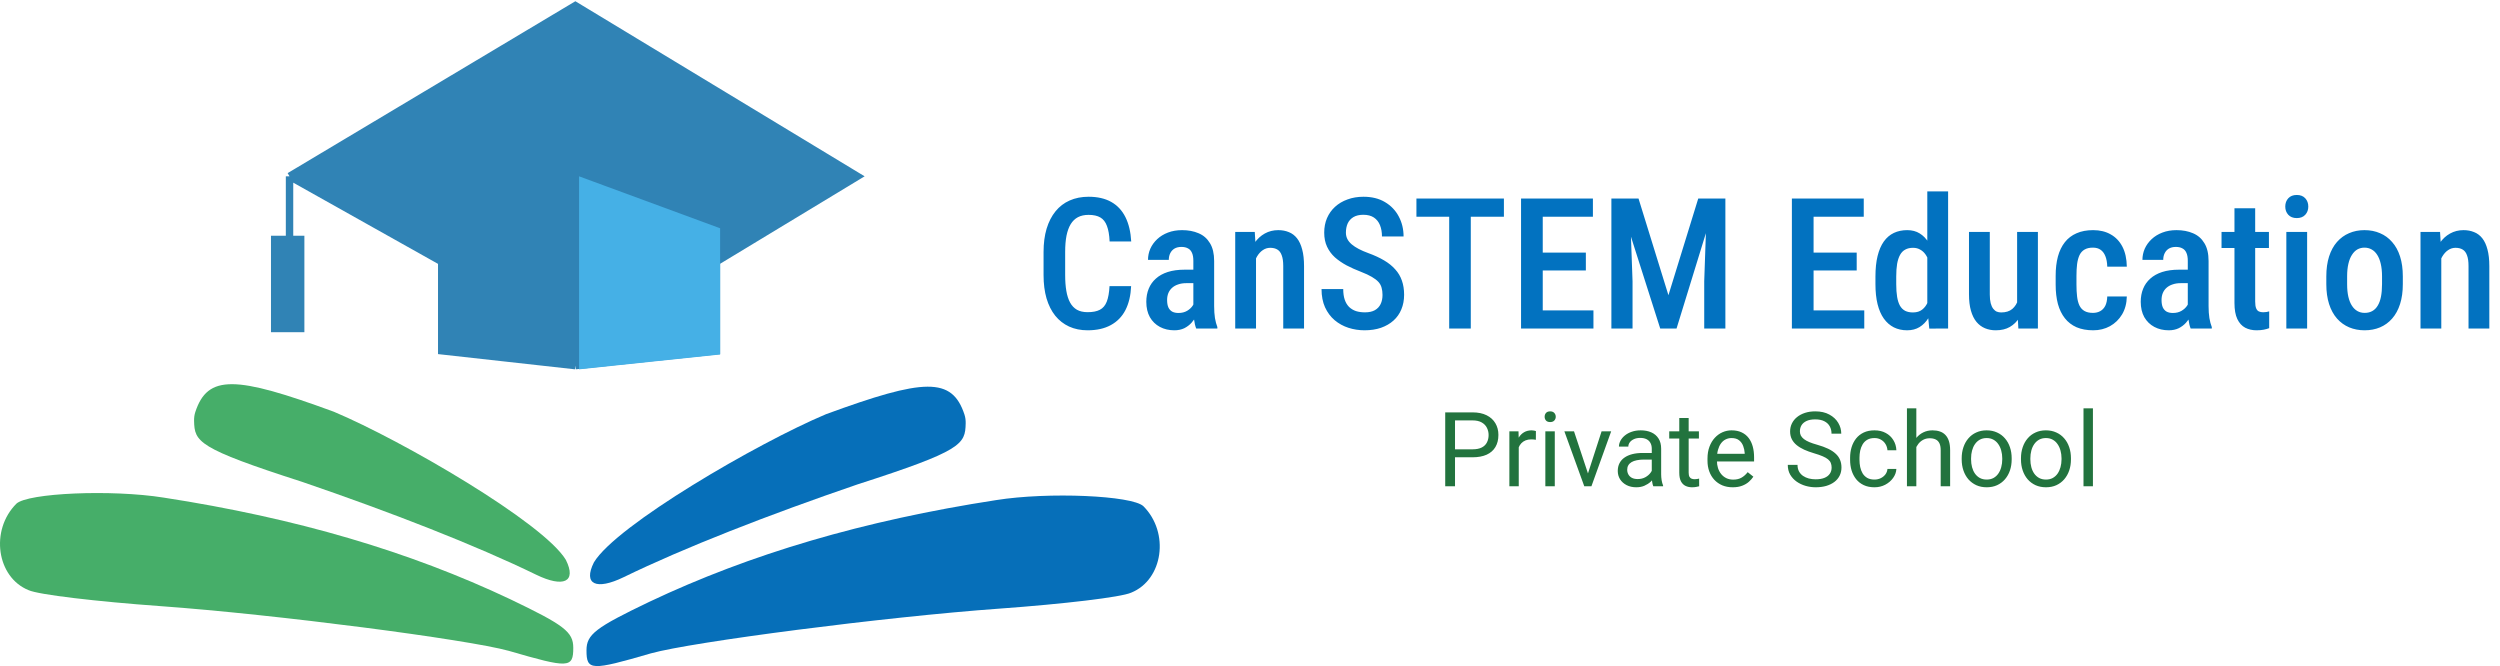 <svg width="1347" height="359" viewBox="0 0 1347 359" fill="none" xmlns="http://www.w3.org/2000/svg">
<path d="M445.013 223.185C408.176 238.673 332.001 282.999 320.001 302.999C314.001 314.999 321.35 318.114 336.001 310.998C368.652 295.091 414.281 277.324 462.002 260.999C518.579 242.797 520.056 239.394 520.31 228.117C520.346 226.513 520.159 224.899 519.657 223.375C512.96 203.025 498.058 203.712 445.013 223.185Z" fill="#066FB9"/>
<path d="M536.735 269.45C465.201 280.486 404.294 298.472 349.929 324.224C320.906 338.122 316.001 341.801 316.001 350.385C316.001 361.422 318.454 361.422 350.746 352.02C372.819 345.889 476.237 332.4 538.778 327.903C572.706 325.451 604.181 321.772 609.495 319.319C626.663 312.37 630.342 287.027 616.035 272.72C609.904 266.997 564.939 264.953 536.735 269.45Z" fill="#066FB9"/>
<path d="M179.867 221.84C216.704 237.328 292.88 281.654 304.88 301.654C310.88 313.654 303.532 316.769 288.88 309.653C256.229 293.746 210.599 275.979 162.878 259.653C106.301 241.451 104.823 238.048 104.569 226.772C104.533 225.168 104.72 223.553 105.222 222.029C111.919 201.679 126.821 202.367 179.867 221.84Z" fill="#46AE69"/>
<path d="M88.143 268.104C159.678 279.141 220.585 297.126 274.952 322.879C303.975 336.777 308.88 340.455 308.88 349.04C308.88 360.076 306.427 360.076 274.134 350.675C252.061 344.543 148.641 331.054 86.1 326.557C52.171 324.105 20.696 320.426 15.382 317.973C-1.786 311.024 -5.465 285.681 8.842 271.374C14.973 265.651 59.938 263.607 88.143 268.104Z" fill="#46AE69"/>
<path d="M156.001 95L310.001 3L462.001 95L386.001 141V189L310.001 197L238.001 189V141L156.001 95V129H162.001V177H148.001V129H156.001V95Z" fill="#3083B5"/>
<path d="M156.001 95L310.001 3L462.001 95L386.001 141M156.001 95L238.001 141V189C238.001 189 281.883 193.876 310.001 197M156.001 95L310.001 93M156.001 95V129M386.001 141V189C386.001 189 339.681 193.876 310.001 197M386.001 141V121L310.001 93M310.001 197C310.001 156.385 310.001 93 310.001 93M156.001 129H162.001V177H148.001V129H156.001Z" stroke="#3083B5" stroke-width="4"/>
<path d="M386.001 124.395V189.199L314.001 196.777V97.868L386.001 124.395Z" fill="#45B0E6" stroke="#45B0E6" stroke-width="4"/>
<path d="M597.814 154.154H609.453C609.229 159.22 608.203 163.533 606.375 167.092C604.548 170.619 601.918 173.313 598.487 175.172C595.089 177.032 590.936 177.962 586.03 177.962C582.311 177.962 578.976 177.289 576.026 175.942C573.108 174.595 570.623 172.655 568.571 170.122C566.519 167.557 564.948 164.431 563.858 160.743C562.799 157.056 562.27 152.871 562.27 148.19V135.781C562.27 131.099 562.815 126.915 563.906 123.228C565.028 119.54 566.631 116.414 568.715 113.849C570.8 111.284 573.333 109.344 576.315 108.029C579.329 106.682 582.728 106.009 586.511 106.009C591.353 106.009 595.425 106.939 598.728 108.799C602.031 110.658 604.58 113.384 606.375 116.975C608.171 120.566 609.213 124.943 609.502 130.105H597.862C597.702 126.61 597.221 123.821 596.419 121.737C595.65 119.62 594.463 118.097 592.86 117.167C591.289 116.238 589.173 115.773 586.511 115.773C584.299 115.773 582.391 116.189 580.788 117.023C579.217 117.857 577.918 119.107 576.892 120.775C575.898 122.41 575.144 124.478 574.631 126.979C574.15 129.448 573.91 132.35 573.91 135.685V148.19C573.91 151.396 574.118 154.234 574.535 156.703C574.952 159.172 575.625 161.272 576.555 163.004C577.485 164.703 578.72 166.002 580.259 166.9C581.798 167.765 583.722 168.198 586.03 168.198C588.788 168.198 590.984 167.765 592.62 166.9C594.287 166.034 595.521 164.575 596.323 162.523C597.125 160.471 597.622 157.681 597.814 154.154ZM642.977 166.419V140.494C642.977 138.699 642.721 137.256 642.208 136.166C641.727 135.075 641.005 134.29 640.043 133.809C639.113 133.296 637.943 133.039 636.532 133.039C635.057 133.039 633.807 133.344 632.781 133.953C631.787 134.562 631.033 135.396 630.52 136.454C630.007 137.48 629.75 138.667 629.75 140.013H618.544C618.544 137.929 618.961 135.925 619.794 134.001C620.66 132.077 621.895 130.362 623.498 128.855C625.101 127.348 627.041 126.162 629.318 125.296C631.594 124.43 634.127 123.997 636.917 123.997C640.252 123.997 643.218 124.558 645.815 125.681C648.412 126.771 650.448 128.55 651.923 131.019C653.43 133.456 654.184 136.663 654.184 140.639V164.928C654.184 167.333 654.328 169.481 654.617 171.373C654.937 173.232 655.37 174.852 655.915 176.23V177H644.516C644.003 175.749 643.618 174.146 643.362 172.19C643.105 170.234 642.977 168.31 642.977 166.419ZM644.468 145.304L644.516 152.567H639.129C637.526 152.567 636.083 152.791 634.801 153.24C633.518 153.657 632.428 154.266 631.53 155.068C630.664 155.837 629.991 156.783 629.51 157.906C629.061 159.028 628.837 160.262 628.837 161.609C628.837 163.244 629.061 164.575 629.51 165.601C629.991 166.627 630.68 167.397 631.578 167.91C632.508 168.391 633.63 168.631 634.945 168.631C636.74 168.631 638.296 168.246 639.61 167.477C640.957 166.675 641.983 165.713 642.688 164.591C643.426 163.469 643.715 162.443 643.554 161.513L646.103 166.178C645.847 167.397 645.366 168.679 644.66 170.026C643.987 171.373 643.105 172.655 642.015 173.874C640.925 175.092 639.61 176.086 638.071 176.856C636.532 177.593 634.752 177.962 632.732 177.962C629.815 177.962 627.217 177.353 624.941 176.134C622.664 174.916 620.868 173.168 619.554 170.892C618.271 168.583 617.63 165.825 617.63 162.619C617.63 160.022 618.063 157.665 618.929 155.549C619.794 153.432 621.077 151.621 622.776 150.114C624.476 148.575 626.608 147.388 629.173 146.555C631.77 145.721 634.801 145.304 638.264 145.304H644.468ZM676.741 136.069V177H665.535V124.959H676.068L676.741 136.069ZM674.721 149.104H671.162C671.13 145.352 671.531 141.937 672.364 138.859C673.198 135.781 674.384 133.136 675.923 130.923C677.463 128.711 679.306 127.011 681.455 125.825C683.635 124.606 686.056 123.997 688.717 123.997C690.801 123.997 692.693 124.35 694.393 125.055C696.124 125.729 697.599 126.835 698.818 128.374C700.036 129.913 700.966 131.917 701.607 134.386C702.281 136.855 702.617 139.869 702.617 143.428V177H691.411V143.332C691.411 140.895 691.138 138.971 690.593 137.56C690.08 136.118 689.31 135.092 688.284 134.482C687.258 133.841 685.96 133.52 684.389 133.52C682.946 133.52 681.615 133.937 680.396 134.771C679.21 135.572 678.184 136.695 677.318 138.138C676.485 139.549 675.843 141.2 675.394 143.092C674.946 144.951 674.721 146.955 674.721 149.104ZM744.895 158.916C744.895 157.473 744.734 156.19 744.414 155.068C744.125 153.913 743.564 152.871 742.73 151.941C741.896 151.012 740.71 150.098 739.171 149.2C737.664 148.302 735.708 147.388 733.303 146.458C730.546 145.4 727.964 144.246 725.56 142.995C723.187 141.713 721.087 140.27 719.259 138.667C717.463 137.031 716.052 135.124 715.026 132.943C714 130.763 713.487 128.23 713.487 125.344C713.487 122.49 713.984 119.893 714.978 117.552C716.004 115.179 717.447 113.143 719.307 111.444C721.199 109.712 723.443 108.382 726.041 107.452C728.638 106.49 731.508 106.009 734.65 106.009C739.171 106.009 743.035 106.971 746.241 108.895C749.48 110.819 751.949 113.4 753.648 116.638C755.38 119.877 756.245 123.468 756.245 127.412H744.606C744.606 125.135 744.253 123.115 743.548 121.352C742.842 119.588 741.752 118.209 740.277 117.215C738.802 116.221 736.894 115.724 734.554 115.724C732.405 115.724 730.626 116.141 729.215 116.975C727.836 117.809 726.81 118.947 726.137 120.39C725.495 121.833 725.175 123.484 725.175 125.344C725.175 126.626 725.447 127.797 725.992 128.855C726.538 129.881 727.323 130.827 728.349 131.693C729.375 132.558 730.626 133.376 732.101 134.146C733.576 134.915 735.275 135.653 737.199 136.358C740.47 137.544 743.323 138.859 745.76 140.302C748.197 141.745 750.201 143.364 751.772 145.16C753.376 146.923 754.562 148.927 755.332 151.172C756.133 153.416 756.534 155.966 756.534 158.819C756.534 161.705 756.037 164.334 755.043 166.707C754.081 169.048 752.67 171.052 750.81 172.719C748.951 174.387 746.706 175.685 744.077 176.615C741.448 177.513 738.498 177.962 735.227 177.962C732.213 177.962 729.311 177.513 726.521 176.615C723.764 175.717 721.295 174.355 719.115 172.527C716.934 170.667 715.203 168.343 713.92 165.553C712.67 162.763 712.044 159.493 712.044 155.741H723.732C723.732 157.986 724.004 159.91 724.549 161.513C725.095 163.084 725.88 164.383 726.906 165.409C727.964 166.403 729.199 167.14 730.61 167.621C732.053 168.07 733.656 168.294 735.419 168.294C737.6 168.294 739.379 167.91 740.758 167.14C742.169 166.339 743.211 165.232 743.884 163.821C744.558 162.411 744.895 160.775 744.895 158.916ZM792.462 106.971V177H780.823V106.971H792.462ZM810.306 106.971V116.783H763.171V106.971H810.306ZM858.548 167.236V177H828.15V167.236H858.548ZM831.229 106.971V177H819.541V106.971H831.229ZM854.459 136.118V145.737H828.15V136.118H854.459ZM858.259 106.971V116.783H828.15V106.971H858.259ZM872.207 106.971H882.837L898.949 159.06L915.013 106.971H924.873L903.326 177H894.524L872.207 106.971ZM868.215 106.971H878.027L879.614 151.557V177H868.215V106.971ZM919.775 106.971H929.635V177H918.236V151.557L919.775 106.971ZM1004.47 167.236V177H974.077V167.236H1004.47ZM977.155 106.971V177H965.467V106.971H977.155ZM1000.39 136.118V145.737H974.077V136.118H1000.39ZM1004.19 106.971V116.783H974.077V106.971H1004.19ZM1038.43 166.13V103.123H1049.64V177L1039.49 177.048L1038.43 166.13ZM1010.49 153.096V149.008C1010.49 144.743 1010.87 141.056 1011.64 137.945C1012.41 134.803 1013.53 132.19 1015.01 130.105C1016.51 128.021 1018.33 126.482 1020.44 125.488C1022.56 124.494 1024.95 123.997 1027.61 123.997C1030.21 123.997 1032.45 124.59 1034.34 125.777C1036.23 126.931 1037.84 128.582 1039.15 130.731C1040.47 132.879 1041.51 135.444 1042.28 138.426C1043.08 141.376 1043.62 144.679 1043.91 148.334V154.01C1043.56 157.537 1043 160.775 1042.23 163.725C1041.46 166.643 1040.42 169.16 1039.1 171.276C1037.79 173.393 1036.17 175.044 1034.25 176.23C1032.35 177.385 1030.13 177.962 1027.56 177.962C1024.9 177.962 1022.51 177.433 1020.39 176.375C1018.31 175.317 1016.51 173.745 1015.01 171.661C1013.53 169.577 1012.41 166.996 1011.64 163.918C1010.87 160.807 1010.49 157.2 1010.49 153.096ZM1021.69 149.008V153.096C1021.69 155.757 1021.85 158.05 1022.17 159.974C1022.49 161.898 1023.01 163.485 1023.71 164.735C1024.42 165.954 1025.35 166.868 1026.5 167.477C1027.66 168.054 1029.05 168.343 1030.69 168.343C1032.74 168.343 1034.41 167.83 1035.69 166.803C1037 165.777 1038.01 164.399 1038.72 162.667C1039.46 160.904 1039.97 158.948 1040.26 156.799V145.593C1040.1 143.893 1039.78 142.322 1039.3 140.879C1038.81 139.404 1038.19 138.122 1037.42 137.031C1036.65 135.941 1035.7 135.092 1034.58 134.482C1033.49 133.841 1032.21 133.52 1030.73 133.52C1029.1 133.52 1027.7 133.841 1026.55 134.482C1025.4 135.092 1024.47 136.037 1023.76 137.32C1023.06 138.571 1022.53 140.174 1022.17 142.13C1021.85 144.054 1021.69 146.346 1021.69 149.008ZM1086.82 164.735V124.959H1098.02V177H1087.49L1086.82 164.735ZM1088.4 153.865L1091.96 153.769C1091.96 157.264 1091.64 160.487 1091 163.437C1090.36 166.387 1089.36 168.952 1088.02 171.132C1086.7 173.281 1084.99 174.964 1082.87 176.182C1080.79 177.369 1078.27 177.962 1075.32 177.962C1073.2 177.962 1071.26 177.593 1069.5 176.856C1067.74 176.118 1066.21 174.98 1064.93 173.441C1063.65 171.902 1062.66 169.898 1061.95 167.429C1061.24 164.96 1060.89 162.01 1060.89 158.579V124.959H1072.1V158.675C1072.1 160.535 1072.26 162.09 1072.58 163.34C1072.9 164.559 1073.35 165.553 1073.93 166.322C1074.5 167.06 1075.14 167.589 1075.85 167.91C1076.59 168.198 1077.37 168.343 1078.21 168.343C1080.74 168.343 1082.74 167.717 1084.22 166.467C1085.73 165.184 1086.8 163.453 1087.44 161.272C1088.08 159.092 1088.4 156.623 1088.4 153.865ZM1127.7 168.583C1129.14 168.583 1130.42 168.278 1131.55 167.669C1132.7 167.06 1133.61 166.114 1134.29 164.831C1134.96 163.517 1135.33 161.817 1135.39 159.733H1145.93C1145.86 163.421 1145.01 166.643 1143.38 169.401C1141.74 172.126 1139.56 174.242 1136.84 175.749C1134.14 177.224 1131.15 177.962 1127.84 177.962C1124.41 177.962 1121.41 177.417 1118.85 176.327C1116.32 175.204 1114.21 173.585 1112.55 171.469C1110.88 169.353 1109.63 166.787 1108.8 163.773C1107.99 160.727 1107.59 157.248 1107.59 153.336V148.623C1107.59 144.743 1107.99 141.28 1108.8 138.234C1109.63 135.188 1110.88 132.607 1112.55 130.49C1114.21 128.374 1116.32 126.771 1118.85 125.681C1121.38 124.558 1124.36 123.997 1127.79 123.997C1131.45 123.997 1134.61 124.767 1137.27 126.306C1139.96 127.813 1142.06 130.025 1143.57 132.943C1145.08 135.861 1145.86 139.436 1145.93 143.669H1135.39C1135.33 141.424 1134.99 139.549 1134.38 138.041C1133.77 136.502 1132.91 135.348 1131.79 134.578C1130.7 133.809 1129.32 133.424 1127.65 133.424C1125.82 133.424 1124.32 133.777 1123.13 134.482C1121.97 135.156 1121.08 136.15 1120.44 137.464C1119.83 138.779 1119.39 140.382 1119.14 142.274C1118.91 144.134 1118.8 146.25 1118.8 148.623V153.336C1118.8 155.773 1118.91 157.938 1119.14 159.829C1119.36 161.689 1119.78 163.276 1120.39 164.591C1121.03 165.906 1121.94 166.9 1123.13 167.573C1124.32 168.246 1125.84 168.583 1127.7 168.583ZM1178.78 166.419V140.494C1178.78 138.699 1178.52 137.256 1178.01 136.166C1177.53 135.075 1176.81 134.29 1175.84 133.809C1174.91 133.296 1173.74 133.039 1172.33 133.039C1170.86 133.039 1169.61 133.344 1168.58 133.953C1167.59 134.562 1166.83 135.396 1166.32 136.454C1165.81 137.48 1165.55 138.667 1165.55 140.013H1154.34C1154.34 137.929 1154.76 135.925 1155.59 134.001C1156.46 132.077 1157.69 130.362 1159.3 128.855C1160.9 127.348 1162.84 126.162 1165.12 125.296C1167.39 124.43 1169.93 123.997 1172.72 123.997C1176.05 123.997 1179.02 124.558 1181.61 125.681C1184.21 126.771 1186.25 128.55 1187.72 131.019C1189.23 133.456 1189.98 136.663 1189.98 140.639V164.928C1189.98 167.333 1190.13 169.481 1190.42 171.373C1190.74 173.232 1191.17 174.852 1191.72 176.23V177H1180.32C1179.8 175.749 1179.42 174.146 1179.16 172.19C1178.91 170.234 1178.78 168.31 1178.78 166.419ZM1180.27 145.304L1180.32 152.567H1174.93C1173.33 152.567 1171.88 152.791 1170.6 153.24C1169.32 153.657 1168.23 154.266 1167.33 155.068C1166.46 155.837 1165.79 156.783 1165.31 157.906C1164.86 159.028 1164.64 160.262 1164.64 161.609C1164.64 163.244 1164.86 164.575 1165.31 165.601C1165.79 166.627 1166.48 167.397 1167.38 167.91C1168.31 168.391 1169.43 168.631 1170.74 168.631C1172.54 168.631 1174.1 168.246 1175.41 167.477C1176.76 166.675 1177.78 165.713 1178.49 164.591C1179.23 163.469 1179.51 162.443 1179.35 161.513L1181.9 166.178C1181.65 167.397 1181.17 168.679 1180.46 170.026C1179.79 171.373 1178.91 172.655 1177.82 173.874C1176.73 175.092 1175.41 176.086 1173.87 176.856C1172.33 177.593 1170.55 177.962 1168.53 177.962C1165.61 177.962 1163.02 177.353 1160.74 176.134C1158.46 174.916 1156.67 173.168 1155.35 170.892C1154.07 168.583 1153.43 165.825 1153.43 162.619C1153.43 160.022 1153.86 157.665 1154.73 155.549C1155.59 153.432 1156.88 151.621 1158.58 150.114C1160.28 148.575 1162.41 147.388 1164.97 146.555C1167.57 145.721 1170.6 145.304 1174.06 145.304H1180.27ZM1222.5 124.959V133.617H1196.96V124.959H1222.5ZM1203.93 112.213H1215.09V162.475C1215.09 164.078 1215.27 165.296 1215.62 166.13C1215.97 166.964 1216.47 167.525 1217.11 167.813C1217.75 168.102 1218.51 168.246 1219.37 168.246C1220.01 168.246 1220.64 168.198 1221.25 168.102C1221.89 167.974 1222.35 167.862 1222.64 167.765V176.808C1221.81 177.128 1220.85 177.401 1219.76 177.625C1218.67 177.85 1217.35 177.962 1215.81 177.962C1213.54 177.962 1211.5 177.497 1209.7 176.567C1207.91 175.605 1206.5 174.05 1205.47 171.902C1204.44 169.721 1203.93 166.836 1203.93 163.244V112.213ZM1243.08 124.959V177H1231.88V124.959H1243.08ZM1231.3 111.3C1231.3 109.504 1231.84 108.013 1232.93 106.827C1234.02 105.64 1235.55 105.047 1237.5 105.047C1239.46 105.047 1240.98 105.64 1242.07 106.827C1243.16 108.013 1243.71 109.504 1243.71 111.3C1243.71 113.063 1243.16 114.538 1242.07 115.724C1240.98 116.911 1239.46 117.504 1237.5 117.504C1235.55 117.504 1234.02 116.911 1232.93 115.724C1231.84 114.538 1231.3 113.063 1231.3 111.3ZM1253.42 153.096V148.911C1253.42 144.871 1253.92 141.296 1254.91 138.186C1255.91 135.075 1257.32 132.478 1259.15 130.394C1261.01 128.278 1263.19 126.691 1265.69 125.632C1268.19 124.542 1270.95 123.997 1273.96 123.997C1277.04 123.997 1279.83 124.542 1282.33 125.632C1284.86 126.691 1287.04 128.278 1288.87 130.394C1290.73 132.478 1292.16 135.075 1293.15 138.186C1294.15 141.296 1294.64 144.871 1294.64 148.911V153.096C1294.64 157.136 1294.15 160.711 1293.15 163.821C1292.16 166.932 1290.73 169.545 1288.87 171.661C1287.04 173.745 1284.88 175.317 1282.38 176.375C1279.88 177.433 1277.1 177.962 1274.06 177.962C1271.04 177.962 1268.27 177.433 1265.74 176.375C1263.24 175.317 1261.05 173.745 1259.2 171.661C1257.34 169.545 1255.91 166.932 1254.91 163.821C1253.92 160.711 1253.42 157.136 1253.42 153.096ZM1264.63 148.911V153.096C1264.63 155.693 1264.85 157.97 1265.3 159.926C1265.75 161.849 1266.39 163.453 1267.23 164.735C1268.06 166.018 1269.06 166.98 1270.21 167.621C1271.36 168.262 1272.65 168.583 1274.06 168.583C1275.63 168.583 1276.99 168.262 1278.15 167.621C1279.33 166.98 1280.31 166.018 1281.08 164.735C1281.88 163.453 1282.47 161.849 1282.86 159.926C1283.24 157.97 1283.44 155.693 1283.44 153.096V148.911C1283.44 146.346 1283.21 144.102 1282.76 142.178C1282.31 140.222 1281.67 138.603 1280.84 137.32C1280.01 136.005 1279 135.027 1277.81 134.386C1276.65 133.745 1275.37 133.424 1273.96 133.424C1272.58 133.424 1271.32 133.745 1270.16 134.386C1269.04 135.027 1268.06 136.005 1267.23 137.32C1266.39 138.603 1265.75 140.222 1265.3 142.178C1264.85 144.102 1264.63 146.346 1264.63 148.911ZM1315.37 136.069V177H1304.17V124.959H1314.7L1315.37 136.069ZM1313.35 149.104H1309.79C1309.76 145.352 1310.16 141.937 1311 138.859C1311.83 135.781 1313.02 133.136 1314.55 130.923C1316.09 128.711 1317.94 127.011 1320.09 125.825C1322.27 124.606 1324.69 123.997 1327.35 123.997C1329.43 123.997 1331.32 124.35 1333.02 125.055C1334.76 125.729 1336.23 126.835 1337.45 128.374C1338.67 129.913 1339.6 131.917 1340.24 134.386C1340.91 136.855 1341.25 139.869 1341.25 143.428V177H1330.04V143.332C1330.04 140.895 1329.77 138.971 1329.22 137.56C1328.71 136.118 1327.94 135.092 1326.92 134.482C1325.89 133.841 1324.59 133.52 1323.02 133.52C1321.58 133.52 1320.25 133.937 1319.03 134.771C1317.84 135.572 1316.82 136.695 1315.95 138.138C1315.12 139.549 1314.47 141.2 1314.03 143.092C1313.58 144.951 1313.35 146.955 1313.35 149.104Z" fill="#0272C0"/>
<path d="M793.367 246.387H782.73V242.094H793.367C795.427 242.094 797.095 241.766 798.371 241.109C799.647 240.453 800.577 239.542 801.16 238.375C801.762 237.208 802.062 235.878 802.062 234.383C802.062 233.016 801.762 231.73 801.16 230.527C800.577 229.324 799.647 228.358 798.371 227.629C797.095 226.882 795.427 226.508 793.367 226.508H783.961V262H778.684V222.188H793.367C796.375 222.188 798.918 222.707 800.996 223.746C803.074 224.785 804.651 226.225 805.727 228.066C806.802 229.889 807.34 231.977 807.34 234.328C807.34 236.88 806.802 239.059 805.727 240.863C804.651 242.668 803.074 244.044 800.996 244.992C798.918 245.922 796.375 246.387 793.367 246.387ZM818.305 237.062V262H813.246V232.414H818.168L818.305 237.062ZM827.547 232.25L827.52 236.953C827.1 236.862 826.699 236.807 826.316 236.789C825.952 236.753 825.533 236.734 825.059 236.734C823.892 236.734 822.862 236.917 821.969 237.281C821.076 237.646 820.319 238.156 819.699 238.812C819.079 239.469 818.587 240.253 818.223 241.164C817.876 242.057 817.648 243.042 817.539 244.117L816.117 244.938C816.117 243.151 816.29 241.474 816.637 239.906C817.001 238.339 817.557 236.953 818.305 235.75C819.052 234.529 820 233.581 821.148 232.906C822.315 232.214 823.701 231.867 825.305 231.867C825.669 231.867 826.089 231.913 826.562 232.004C827.036 232.077 827.365 232.159 827.547 232.25ZM837.719 232.414V262H832.633V232.414H837.719ZM832.25 224.566C832.25 223.746 832.496 223.053 832.988 222.488C833.499 221.923 834.246 221.641 835.23 221.641C836.197 221.641 836.935 221.923 837.445 222.488C837.974 223.053 838.238 223.746 838.238 224.566C838.238 225.35 837.974 226.025 837.445 226.59C836.935 227.137 836.197 227.41 835.23 227.41C834.246 227.41 833.499 227.137 832.988 226.59C832.496 226.025 832.25 225.35 832.25 224.566ZM854.836 257.434L862.93 232.414H868.098L857.461 262H854.07L854.836 257.434ZM848.082 232.414L856.422 257.57L856.996 262H853.605L842.887 232.414H848.082ZM889.973 256.941V241.711C889.973 240.544 889.736 239.533 889.262 238.676C888.806 237.801 888.113 237.126 887.184 236.652C886.254 236.178 885.105 235.941 883.738 235.941C882.462 235.941 881.341 236.16 880.375 236.598C879.427 237.035 878.68 237.609 878.133 238.32C877.604 239.031 877.34 239.797 877.34 240.617H872.281C872.281 239.56 872.555 238.512 873.102 237.473C873.648 236.434 874.432 235.495 875.453 234.656C876.492 233.799 877.732 233.125 879.172 232.633C880.63 232.122 882.253 231.867 884.039 231.867C886.19 231.867 888.086 232.232 889.727 232.961C891.385 233.69 892.68 234.793 893.609 236.27C894.557 237.728 895.031 239.56 895.031 241.766V255.547C895.031 256.531 895.113 257.579 895.277 258.691C895.46 259.803 895.724 260.76 896.07 261.562V262H890.793C890.538 261.417 890.337 260.642 890.191 259.676C890.046 258.691 889.973 257.78 889.973 256.941ZM890.848 244.062L890.902 247.617H885.789C884.349 247.617 883.064 247.736 881.934 247.973C880.803 248.191 879.855 248.529 879.09 248.984C878.324 249.44 877.741 250.014 877.34 250.707C876.939 251.382 876.738 252.174 876.738 253.086C876.738 254.016 876.948 254.863 877.367 255.629C877.786 256.395 878.415 257.005 879.254 257.461C880.111 257.898 881.159 258.117 882.398 258.117C883.948 258.117 885.315 257.789 886.5 257.133C887.685 256.477 888.624 255.674 889.316 254.727C890.027 253.779 890.41 252.858 890.465 251.965L892.625 254.398C892.497 255.164 892.151 256.012 891.586 256.941C891.021 257.871 890.264 258.764 889.316 259.621C888.387 260.46 887.275 261.161 885.98 261.727C884.704 262.273 883.264 262.547 881.66 262.547C879.655 262.547 877.896 262.155 876.383 261.371C874.888 260.587 873.721 259.539 872.883 258.227C872.062 256.896 871.652 255.41 871.652 253.77C871.652 252.184 871.962 250.789 872.582 249.586C873.202 248.365 874.095 247.353 875.262 246.551C876.428 245.73 877.832 245.111 879.473 244.691C881.113 244.272 882.945 244.062 884.969 244.062H890.848ZM915.375 232.414V236.297H899.379V232.414H915.375ZM904.793 225.223H909.852V254.672C909.852 255.674 910.007 256.431 910.316 256.941C910.626 257.452 911.027 257.789 911.52 257.953C912.012 258.117 912.54 258.199 913.105 258.199C913.525 258.199 913.962 258.163 914.418 258.09C914.892 257.999 915.247 257.926 915.484 257.871L915.512 262C915.111 262.128 914.582 262.246 913.926 262.355C913.288 262.483 912.513 262.547 911.602 262.547C910.362 262.547 909.223 262.301 908.184 261.809C907.145 261.316 906.315 260.496 905.695 259.348C905.094 258.181 904.793 256.613 904.793 254.645V225.223ZM933.586 262.547C931.526 262.547 929.658 262.201 927.98 261.508C926.322 260.797 924.891 259.803 923.688 258.527C922.503 257.251 921.591 255.738 920.953 253.988C920.315 252.238 919.996 250.324 919.996 248.246V247.098C919.996 244.691 920.352 242.549 921.062 240.672C921.773 238.776 922.74 237.172 923.961 235.859C925.182 234.547 926.568 233.553 928.117 232.879C929.667 232.204 931.271 231.867 932.93 231.867C935.044 231.867 936.867 232.232 938.398 232.961C939.948 233.69 941.215 234.711 942.199 236.023C943.184 237.318 943.913 238.849 944.387 240.617C944.861 242.367 945.098 244.281 945.098 246.359V248.629H923.004V244.5H940.039V244.117C939.966 242.805 939.693 241.529 939.219 240.289C938.763 239.049 938.034 238.029 937.031 237.227C936.029 236.424 934.661 236.023 932.93 236.023C931.781 236.023 930.724 236.27 929.758 236.762C928.792 237.236 927.962 237.947 927.27 238.895C926.577 239.842 926.039 241 925.656 242.367C925.273 243.734 925.082 245.311 925.082 247.098V248.246C925.082 249.65 925.273 250.971 925.656 252.211C926.057 253.432 926.632 254.508 927.379 255.438C928.145 256.367 929.065 257.096 930.141 257.625C931.234 258.154 932.474 258.418 933.859 258.418C935.646 258.418 937.159 258.053 938.398 257.324C939.638 256.595 940.723 255.62 941.652 254.398L944.715 256.832C944.077 257.798 943.266 258.719 942.281 259.594C941.297 260.469 940.085 261.18 938.645 261.727C937.223 262.273 935.536 262.547 933.586 262.547ZM986.879 251.938C986.879 251.008 986.733 250.188 986.441 249.477C986.168 248.747 985.676 248.091 984.965 247.508C984.272 246.924 983.306 246.368 982.066 245.84C980.845 245.311 979.296 244.773 977.418 244.227C975.449 243.643 973.672 242.996 972.086 242.285C970.5 241.556 969.142 240.727 968.012 239.797C966.882 238.867 966.016 237.801 965.414 236.598C964.812 235.395 964.512 234.018 964.512 232.469C964.512 230.919 964.831 229.488 965.469 228.176C966.107 226.863 967.018 225.724 968.203 224.758C969.406 223.773 970.837 223.008 972.496 222.461C974.155 221.914 976.005 221.641 978.047 221.641C981.036 221.641 983.57 222.215 985.648 223.363C987.745 224.493 989.34 225.979 990.434 227.82C991.527 229.643 992.074 231.594 992.074 233.672H986.824C986.824 232.177 986.505 230.855 985.867 229.707C985.229 228.54 984.263 227.629 982.969 226.973C981.674 226.298 980.034 225.961 978.047 225.961C976.169 225.961 974.62 226.243 973.398 226.809C972.177 227.374 971.266 228.139 970.664 229.105C970.081 230.072 969.789 231.174 969.789 232.414C969.789 233.253 969.962 234.018 970.309 234.711C970.673 235.385 971.229 236.014 971.977 236.598C972.742 237.181 973.708 237.719 974.875 238.211C976.06 238.703 977.473 239.177 979.113 239.633C981.374 240.271 983.324 240.982 984.965 241.766C986.605 242.549 987.954 243.434 989.012 244.418C990.087 245.384 990.88 246.487 991.391 247.727C991.919 248.948 992.184 250.333 992.184 251.883C992.184 253.505 991.855 254.973 991.199 256.285C990.543 257.598 989.604 258.719 988.383 259.648C987.161 260.578 985.694 261.298 983.98 261.809C982.285 262.301 980.389 262.547 978.293 262.547C976.452 262.547 974.638 262.292 972.852 261.781C971.083 261.271 969.47 260.505 968.012 259.484C966.572 258.464 965.414 257.206 964.539 255.711C963.682 254.198 963.254 252.448 963.254 250.461H968.504C968.504 251.828 968.768 253.004 969.297 253.988C969.826 254.954 970.546 255.757 971.457 256.395C972.387 257.033 973.435 257.507 974.602 257.816C975.786 258.108 977.017 258.254 978.293 258.254C980.134 258.254 981.693 257.999 982.969 257.488C984.245 256.978 985.211 256.249 985.867 255.301C986.542 254.353 986.879 253.232 986.879 251.938ZM1009.98 258.391C1011.19 258.391 1012.3 258.145 1013.32 257.652C1014.34 257.16 1015.18 256.486 1015.84 255.629C1016.49 254.754 1016.87 253.76 1016.96 252.648H1021.77C1021.68 254.398 1021.09 256.03 1019.99 257.543C1018.92 259.038 1017.5 260.25 1015.75 261.18C1014 262.091 1012.08 262.547 1009.98 262.547C1007.76 262.547 1005.82 262.155 1004.16 261.371C1002.52 260.587 1001.15 259.512 1000.06 258.145C998.983 256.777 998.172 255.21 997.625 253.441C997.096 251.655 996.832 249.768 996.832 247.781V246.633C996.832 244.646 997.096 242.768 997.625 241C998.172 239.214 998.983 237.637 1000.06 236.27C1001.15 234.902 1002.52 233.827 1004.16 233.043C1005.82 232.259 1007.76 231.867 1009.98 231.867C1012.3 231.867 1014.32 232.341 1016.05 233.289C1017.79 234.219 1019.14 235.495 1020.13 237.117C1021.13 238.721 1021.68 240.544 1021.77 242.586H1016.96C1016.87 241.365 1016.52 240.262 1015.92 239.277C1015.33 238.293 1014.53 237.509 1013.51 236.926C1012.51 236.324 1011.33 236.023 1009.98 236.023C1008.43 236.023 1007.13 236.333 1006.07 236.953C1005.04 237.555 1004.21 238.375 1003.59 239.414C1002.98 240.435 1002.55 241.574 1002.27 242.832C1002.02 244.072 1001.89 245.339 1001.89 246.633V247.781C1001.89 249.076 1002.02 250.352 1002.27 251.609C1002.53 252.867 1002.96 254.007 1003.56 255.027C1004.18 256.048 1005.01 256.868 1006.05 257.488C1007.1 258.09 1008.42 258.391 1009.98 258.391ZM1032.52 220V262H1027.46V220H1032.52ZM1031.31 246.086L1029.21 246.004C1029.23 243.98 1029.53 242.112 1030.11 240.398C1030.69 238.667 1031.51 237.163 1032.57 235.887C1033.63 234.611 1034.89 233.626 1036.34 232.934C1037.82 232.223 1039.45 231.867 1041.24 231.867C1042.7 231.867 1044.01 232.068 1045.18 232.469C1046.34 232.852 1047.34 233.471 1048.16 234.328C1048.99 235.185 1049.63 236.297 1050.07 237.664C1050.51 239.013 1050.73 240.663 1050.73 242.613V262H1045.64V242.559C1045.64 241.009 1045.41 239.77 1044.96 238.84C1044.5 237.892 1043.84 237.208 1042.96 236.789C1042.09 236.352 1041.01 236.133 1039.73 236.133C1038.48 236.133 1037.33 236.397 1036.29 236.926C1035.27 237.454 1034.38 238.184 1033.64 239.113C1032.91 240.043 1032.33 241.109 1031.91 242.312C1031.51 243.497 1031.31 244.755 1031.31 246.086ZM1056.96 247.535V246.906C1056.96 244.773 1057.27 242.796 1057.89 240.973C1058.51 239.132 1059.4 237.536 1060.57 236.188C1061.74 234.82 1063.15 233.763 1064.81 233.016C1066.47 232.25 1068.33 231.867 1070.39 231.867C1072.46 231.867 1074.33 232.25 1075.99 233.016C1077.67 233.763 1079.09 234.82 1080.26 236.188C1081.44 237.536 1082.35 239.132 1082.96 240.973C1083.58 242.796 1083.89 244.773 1083.89 246.906V247.535C1083.89 249.668 1083.58 251.646 1082.96 253.469C1082.35 255.292 1081.44 256.887 1080.26 258.254C1079.09 259.603 1077.68 260.66 1076.02 261.426C1074.38 262.173 1072.52 262.547 1070.44 262.547C1068.36 262.547 1066.49 262.173 1064.84 261.426C1063.18 260.66 1061.76 259.603 1060.57 258.254C1059.4 256.887 1058.51 255.292 1057.89 253.469C1057.27 251.646 1056.96 249.668 1056.96 247.535ZM1062.02 246.906V247.535C1062.02 249.012 1062.19 250.406 1062.54 251.719C1062.89 253.013 1063.4 254.161 1064.1 255.164C1064.81 256.167 1065.69 256.96 1066.75 257.543C1067.81 258.108 1069.04 258.391 1070.44 258.391C1071.83 258.391 1073.04 258.108 1074.08 257.543C1075.14 256.96 1076.01 256.167 1076.7 255.164C1077.4 254.161 1077.92 253.013 1078.26 251.719C1078.63 250.406 1078.81 249.012 1078.81 247.535V246.906C1078.81 245.448 1078.63 244.072 1078.26 242.777C1077.92 241.465 1077.39 240.307 1076.68 239.305C1075.98 238.284 1075.11 237.482 1074.05 236.898C1073.01 236.315 1071.79 236.023 1070.39 236.023C1069 236.023 1067.78 236.315 1066.72 236.898C1065.68 237.482 1064.81 238.284 1064.1 239.305C1063.4 240.307 1062.89 241.465 1062.54 242.777C1062.19 244.072 1062.02 245.448 1062.02 246.906ZM1088.9 247.535V246.906C1088.9 244.773 1089.21 242.796 1089.83 240.973C1090.45 239.132 1091.34 237.536 1092.51 236.188C1093.67 234.82 1095.09 233.763 1096.75 233.016C1098.4 232.25 1100.26 231.867 1102.32 231.867C1104.4 231.867 1106.27 232.25 1107.93 233.016C1109.61 233.763 1111.03 234.82 1112.2 236.188C1113.38 237.536 1114.28 239.132 1114.9 240.973C1115.52 242.796 1115.83 244.773 1115.83 246.906V247.535C1115.83 249.668 1115.52 251.646 1114.9 253.469C1114.28 255.292 1113.38 256.887 1112.2 258.254C1111.03 259.603 1109.62 260.66 1107.96 261.426C1106.32 262.173 1104.46 262.547 1102.38 262.547C1100.3 262.547 1098.43 262.173 1096.77 261.426C1095.11 260.66 1093.69 259.603 1092.51 258.254C1091.34 256.887 1090.45 255.292 1089.83 253.469C1089.21 251.646 1088.9 249.668 1088.9 247.535ZM1093.96 246.906V247.535C1093.96 249.012 1094.13 250.406 1094.48 251.719C1094.82 253.013 1095.34 254.161 1096.04 255.164C1096.75 256.167 1097.63 256.96 1098.69 257.543C1099.74 258.108 1100.98 258.391 1102.38 258.391C1103.76 258.391 1104.98 258.108 1106.02 257.543C1107.07 256.96 1107.95 256.167 1108.64 255.164C1109.33 254.161 1109.85 253.013 1110.2 251.719C1110.56 250.406 1110.75 249.012 1110.75 247.535V246.906C1110.75 245.448 1110.56 244.072 1110.2 242.777C1109.85 241.465 1109.32 240.307 1108.61 239.305C1107.92 238.284 1107.05 237.482 1105.99 236.898C1104.95 236.315 1103.73 236.023 1102.32 236.023C1100.94 236.023 1099.72 236.315 1098.66 236.898C1097.62 237.482 1096.75 238.284 1096.04 239.305C1095.34 240.307 1094.82 241.465 1094.48 242.777C1094.13 244.072 1093.96 245.448 1093.96 246.906ZM1127.67 220V262H1122.59V220H1127.67Z" fill="#22733E"/>
</svg>
